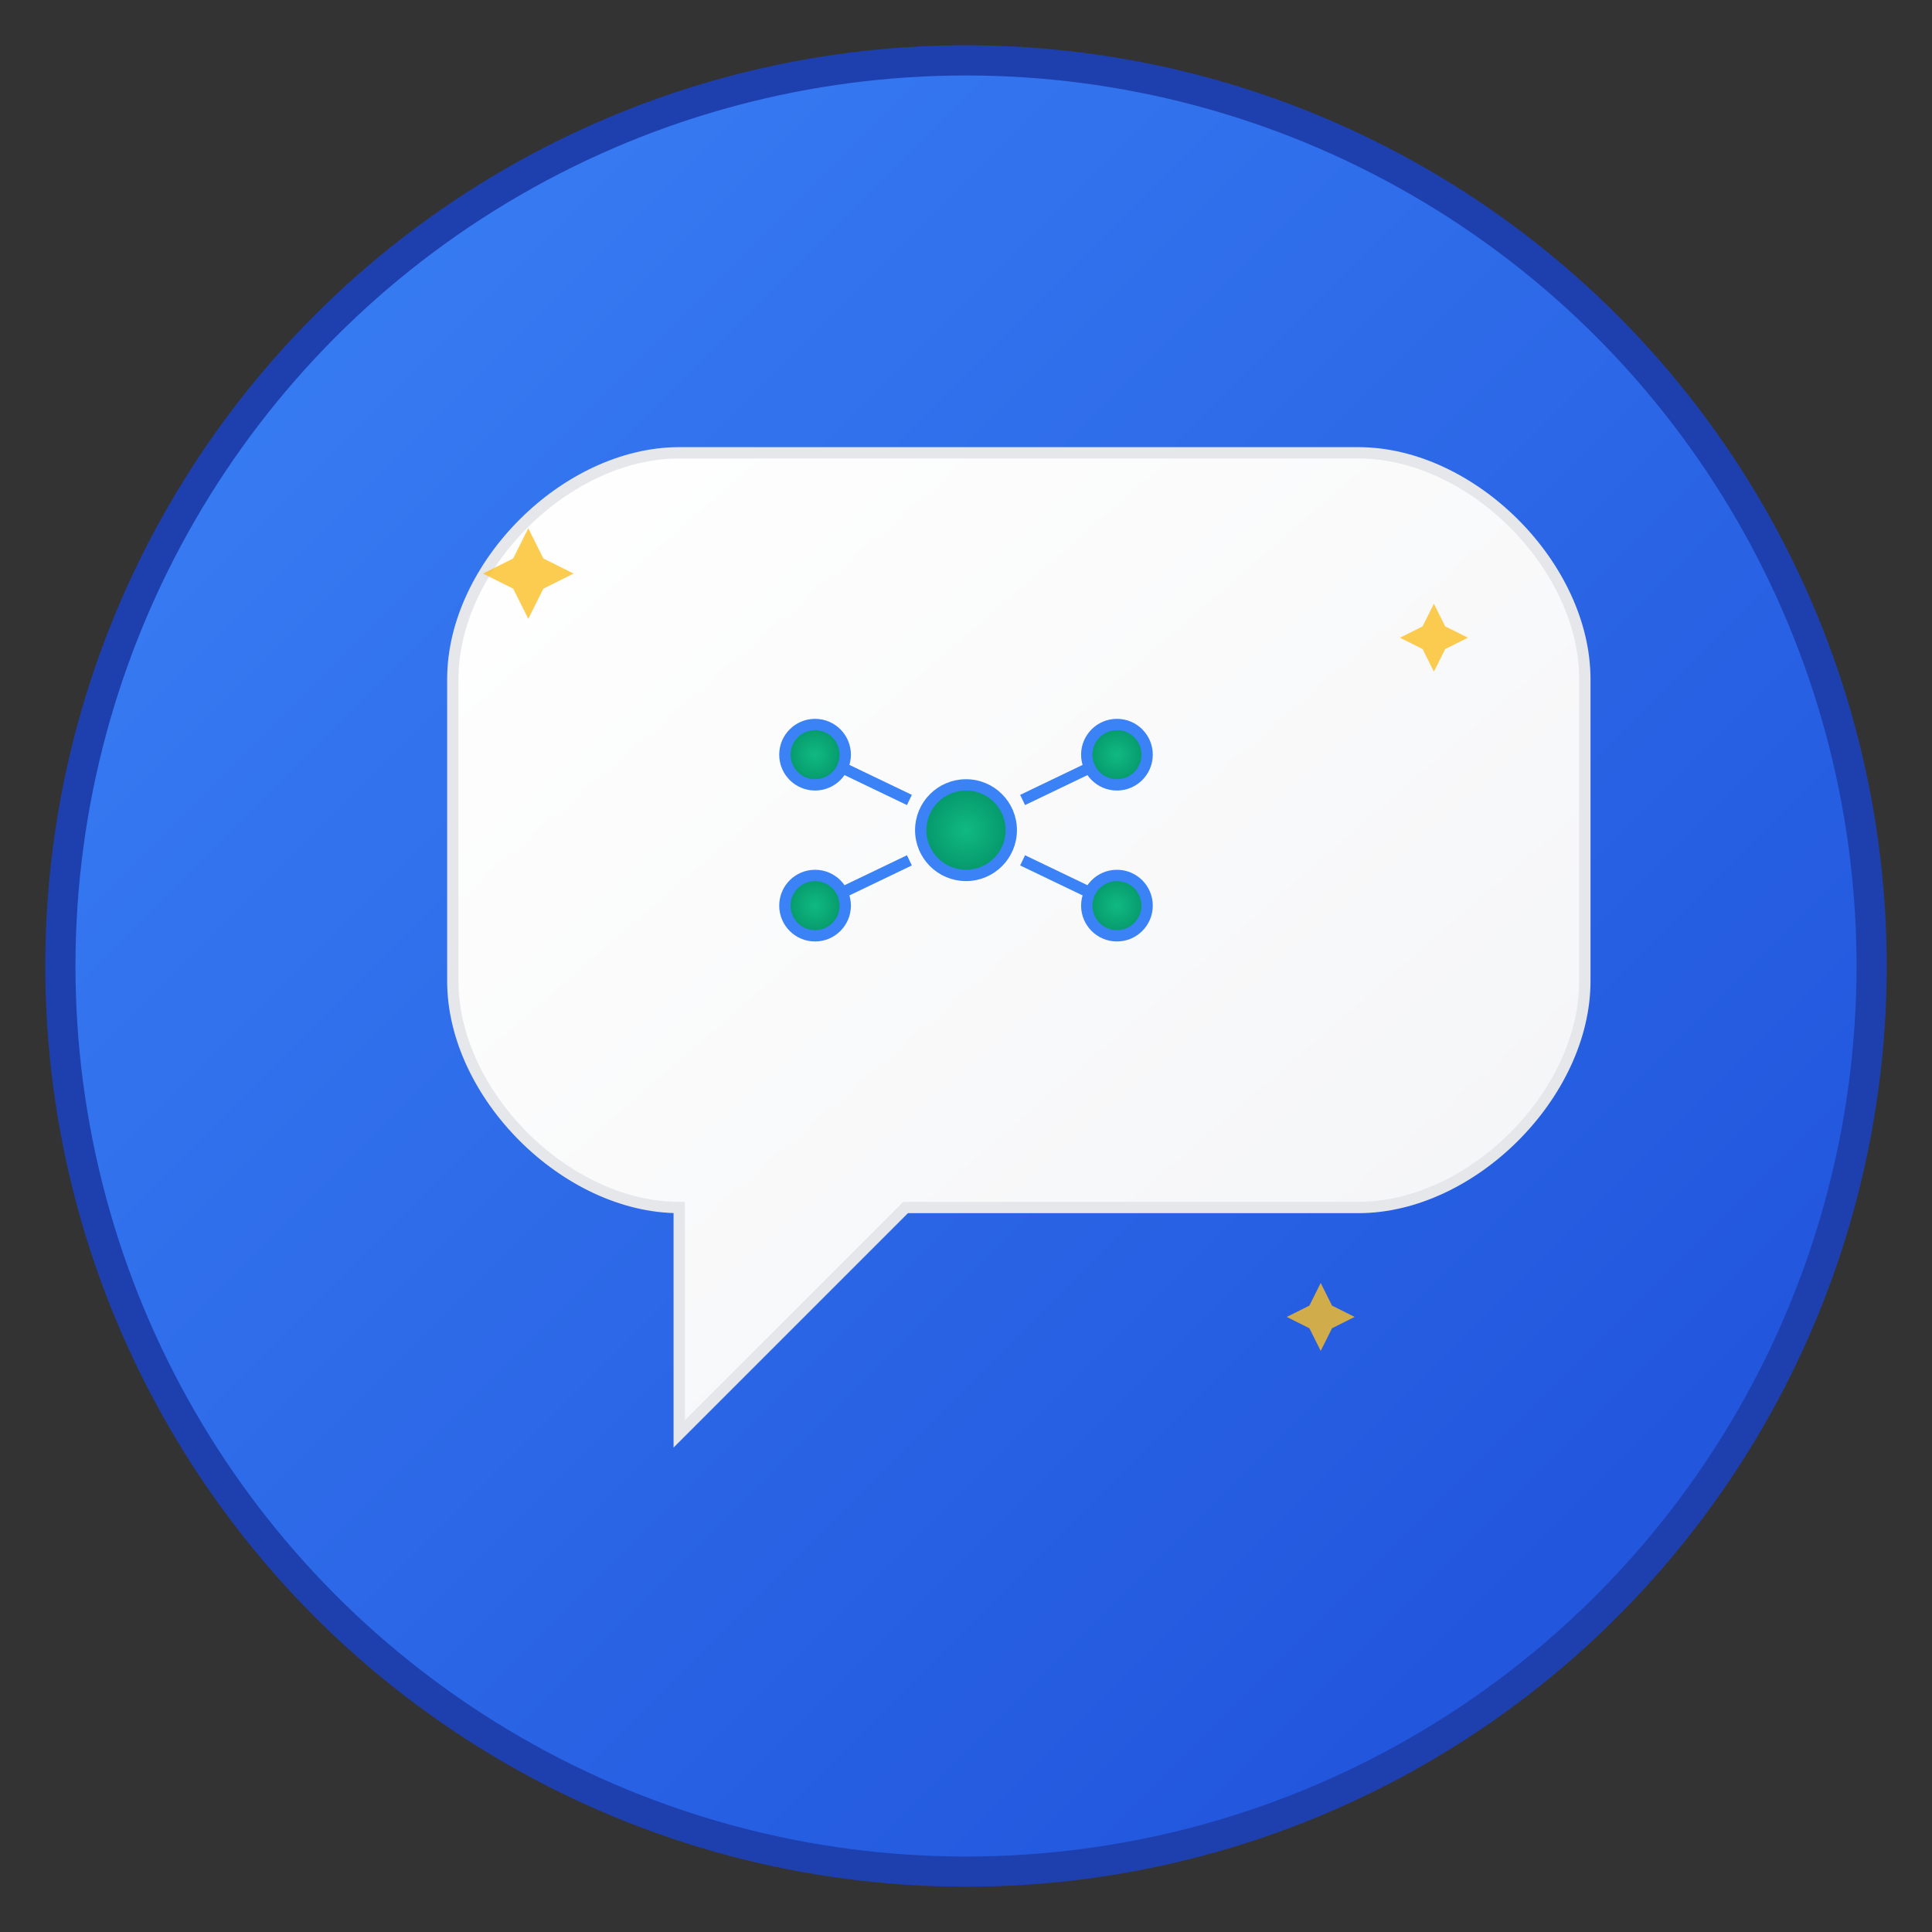 <svg viewBox="0 0 512 512" xmlns="http://www.w3.org/2000/svg">
  <rect x="0" y="0" width="512" height="512" fill="#333333" stroke="none"/>
  <!-- Background gradient -->
  <defs>
    <linearGradient id="bg" x1="0%" y1="0%" x2="100%" y2="100%">
      <stop offset="0%" style="stop-color:#3b82f6;stop-opacity:1" />
      <stop offset="100%" style="stop-color:#1d4ed8;stop-opacity:1" />
    </linearGradient>
    <linearGradient id="chat" x1="0%" y1="0%" x2="100%" y2="100%">
      <stop offset="0%" style="stop-color:#ffffff;stop-opacity:1" />
      <stop offset="100%" style="stop-color:#f3f4f6;stop-opacity:1" />
    </linearGradient>
    <radialGradient id="ai" cx="50%" cy="50%" r="50%">
      <stop offset="0%" style="stop-color:#10b981;stop-opacity:1" />
      <stop offset="100%" style="stop-color:#059669;stop-opacity:1" />
    </radialGradient>
  </defs>
  
  <!-- Background circle -->
  <circle cx="256" cy="256" r="240" fill="url(#bg)" stroke="#1e40af" stroke-width="8"/>
  
  <!-- Chat bubble -->
  <path d="M120 180 C120 150 150 120 180 120 L360 120 C390 120 420 150 420 180 L420 260 C420 290 390 320 360 320 L240 320 L180 380 L180 320 C150 320 120 290 120 260 Z" fill="url(#chat)" stroke="#e5e7eb" stroke-width="3"/>
  
  <!-- AI brain/circuit pattern inside chat bubble -->
  <g transform="translate(256,220)" stroke="#3b82f6" stroke-width="3" fill="none">
    <!-- Central node -->
    <circle cx="0" cy="0" r="12" fill="url(#ai)"/>
    
    <!-- Connection lines -->
    <line x1="-40" y1="-20" x2="-15" y2="-8"/>
    <line x1="40" y1="-20" x2="15" y2="-8"/>
    <line x1="-40" y1="20" x2="-15" y2="8"/>
    <line x1="40" y1="20" x2="15" y2="8"/>
    
    <!-- Outer nodes -->
    <circle cx="-40" cy="-20" r="8" fill="url(#ai)"/>
    <circle cx="40" cy="-20" r="8" fill="url(#ai)"/>
    <circle cx="-40" cy="20" r="8" fill="url(#ai)"/>
    <circle cx="40" cy="20" r="8" fill="url(#ai)"/>
  </g>
  
  <!-- Sparkle effects -->
  <g fill="#fbbf24" opacity="0.8">
    <polygon points="140,140 144,148 152,152 144,156 140,164 136,156 128,152 136,148" />
    <polygon points="380,160 383,166 389,169 383,172 380,178 377,172 371,169 377,166" />
    <polygon points="350,340 353,346 359,349 353,352 350,358 347,352 341,349 347,346" />
  </g>
</svg>